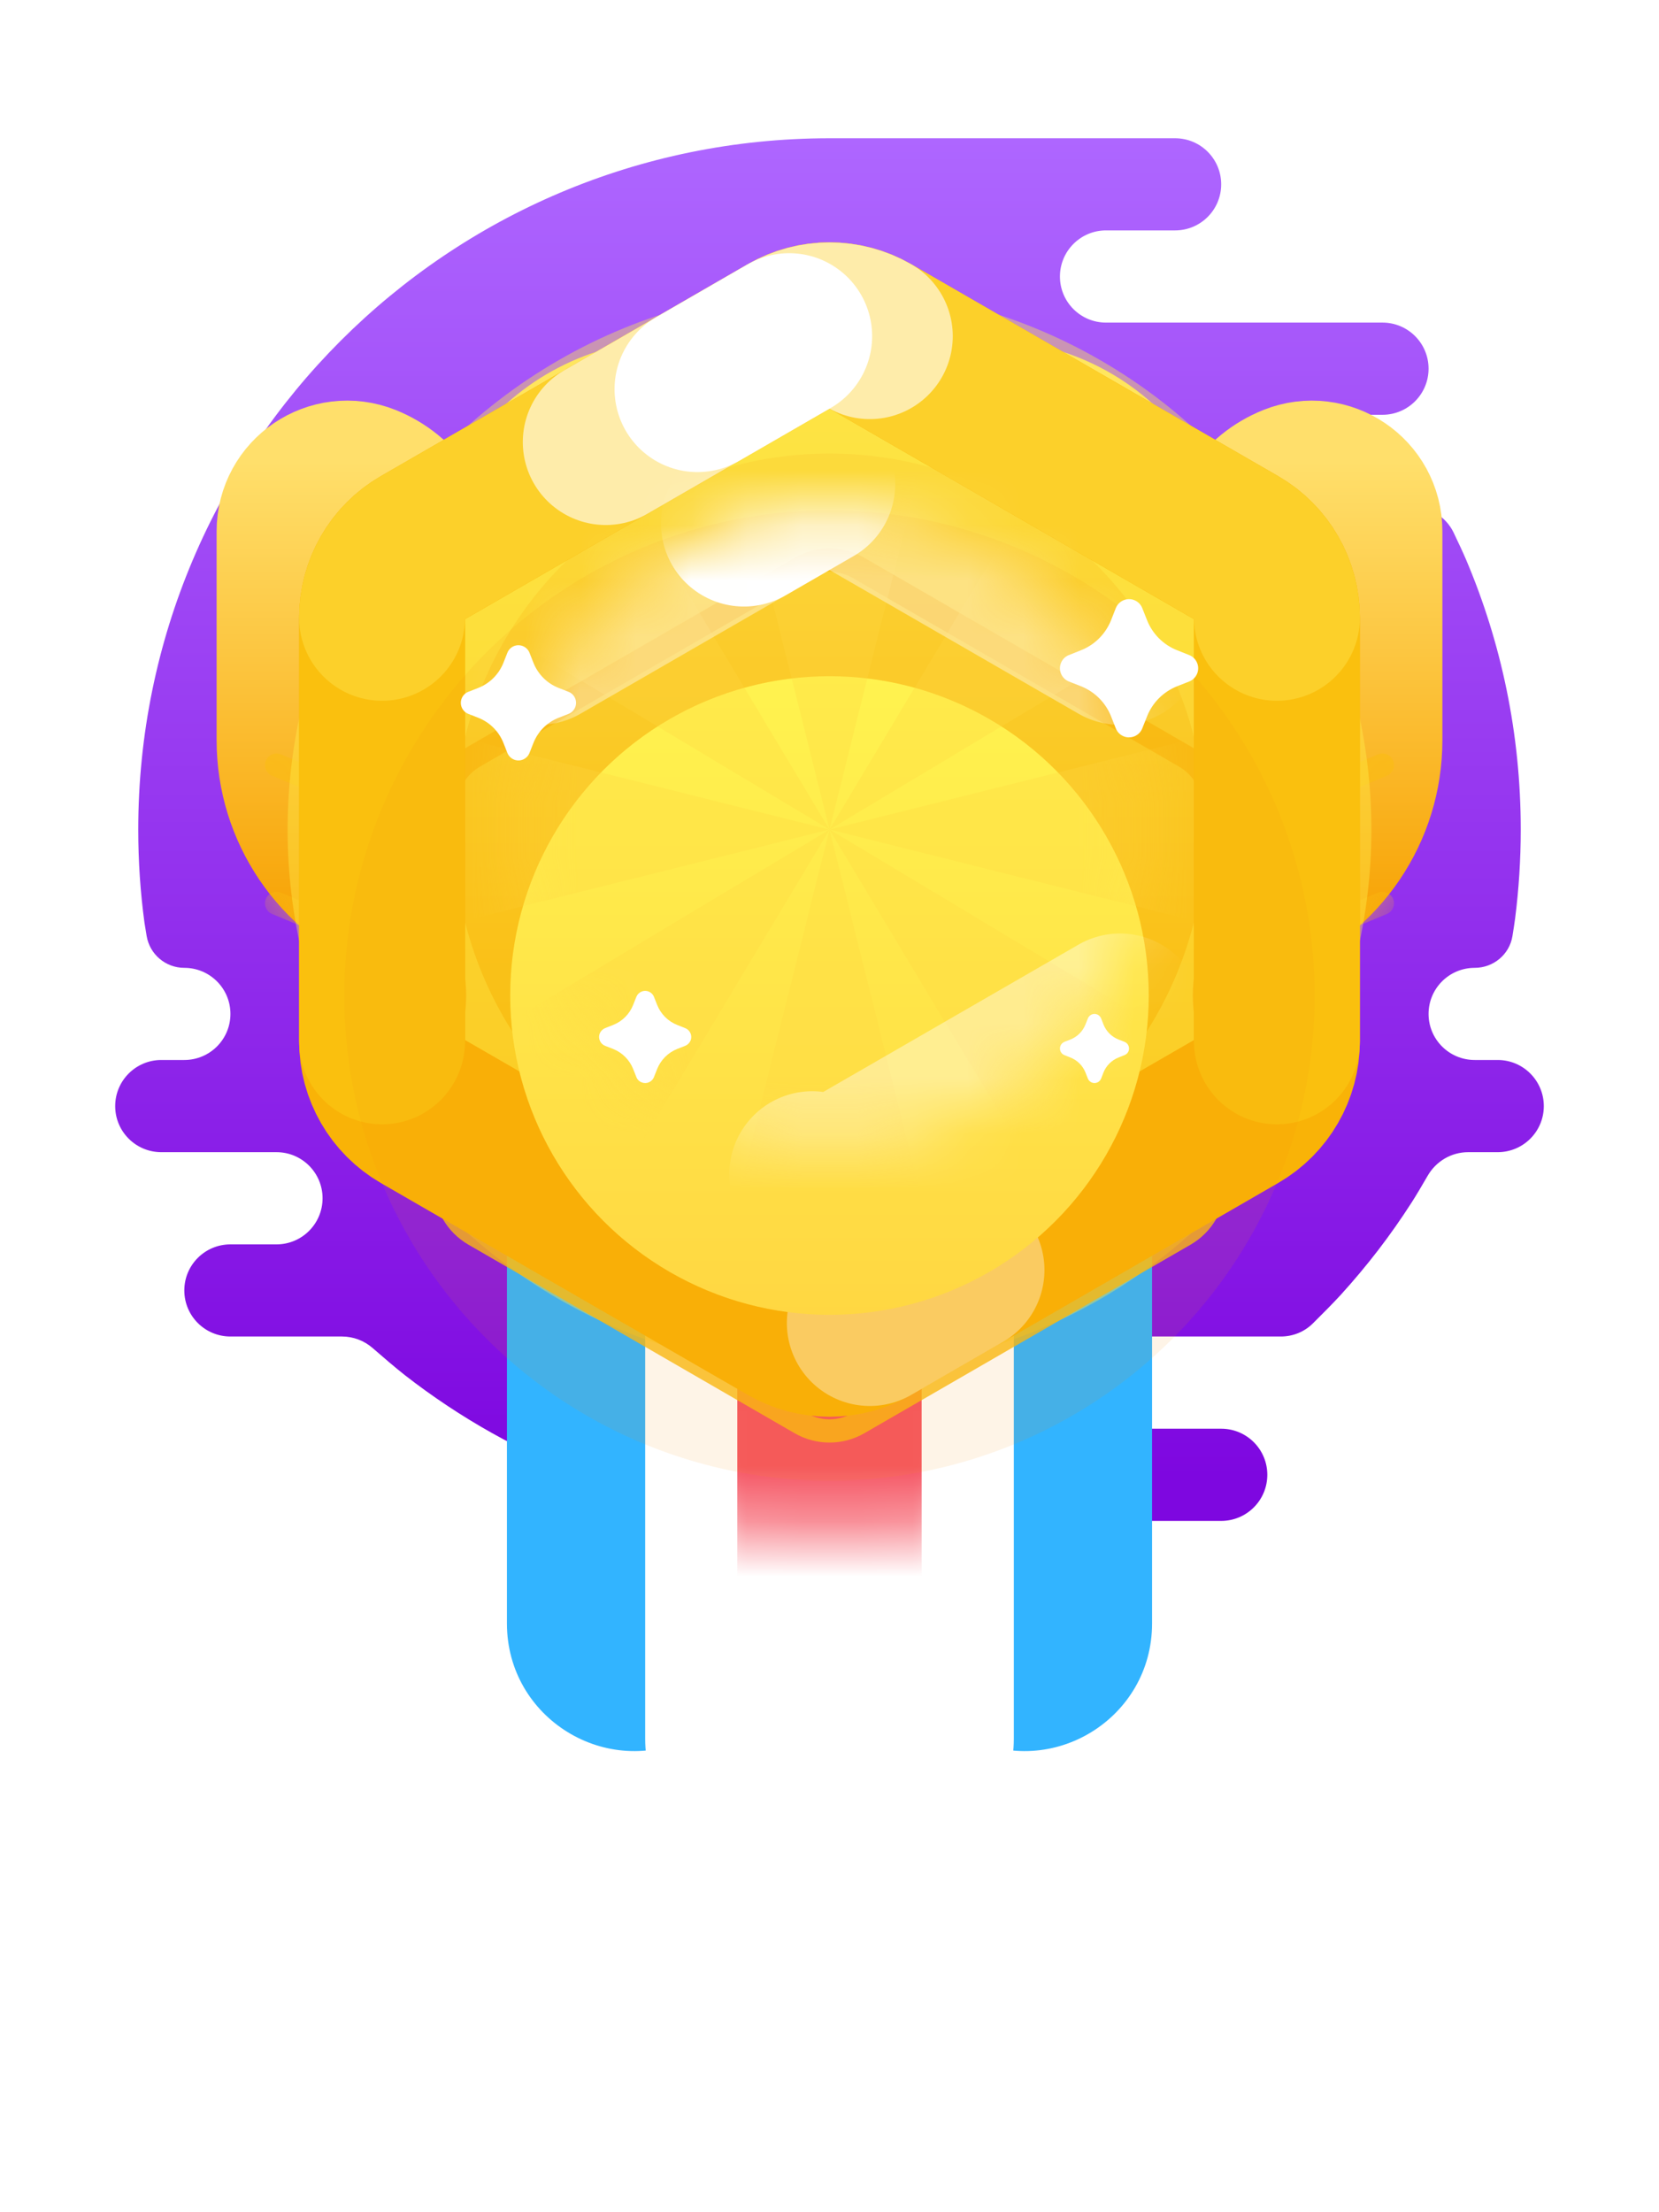 <svg width="30" height="40" viewBox="0 0 30 40" fill="none" xmlns="http://www.w3.org/2000/svg">
<path fill-rule="evenodd" clip-rule="evenodd" d="M22.083 25.833C22.544 25.833 22.917 26.206 22.917 26.666C22.917 27.127 22.544 27.5 22.083 27.5H14.583C14.534 27.5 14.486 27.495 14.44 27.487C11.763 27.369 9.304 26.409 7.323 24.866C7.162 24.74 6.919 24.532 6.739 24.375C6.586 24.241 6.389 24.166 6.185 24.166H4.167C3.706 24.166 3.333 23.793 3.333 23.333C3.333 22.873 3.706 22.5 4.167 22.5H5C5.46 22.5 5.833 22.127 5.833 21.666C5.833 21.206 5.46 20.833 5 20.833H2.917C2.456 20.833 2.083 20.46 2.083 20C2.083 19.54 2.456 19.166 2.917 19.166H3.333C3.794 19.166 4.167 18.793 4.167 18.333C4.167 17.873 3.794 17.5 3.333 17.5C2.996 17.5 2.708 17.257 2.652 16.925C2.632 16.804 2.616 16.707 2.613 16.687C2.538 16.135 2.5 15.572 2.5 15C2.5 8.096 8.096 2.5 15 2.5C17.083 2.5 19.167 2.5 21.25 2.5C21.71 2.5 22.083 2.873 22.083 3.333C22.083 3.793 21.71 4.166 21.25 4.166H20C19.54 4.166 19.167 4.54 19.167 5C19.167 5.46 19.54 5.833 20 5.833H25C25.46 5.833 25.833 6.206 25.833 6.666C25.833 7.126 25.461 7.499 25.001 7.5H23.75C23.29 7.5 22.917 7.873 22.917 8.333C22.917 8.793 23.29 9.166 23.75 9.166H25.544C25.859 9.166 26.148 9.344 26.285 9.628C26.367 9.799 26.453 9.983 26.51 10.116C27.147 11.616 27.5 13.267 27.5 15C27.5 15.544 27.465 16.081 27.398 16.607C27.386 16.695 27.369 16.809 27.35 16.925C27.296 17.259 27.005 17.5 26.667 17.5C26.206 17.5 25.833 17.873 25.833 18.333C25.833 18.793 26.206 19.166 26.667 19.166H27.083C27.544 19.166 27.917 19.54 27.917 20C27.917 20.46 27.544 20.833 27.083 20.833H26.548C26.246 20.833 25.968 20.997 25.817 21.259C25.718 21.43 25.609 21.615 25.528 21.741C25.338 22.037 25.136 22.325 24.922 22.604C24.707 22.883 24.481 23.153 24.244 23.414C24.114 23.556 23.904 23.768 23.739 23.931C23.585 24.083 23.378 24.166 23.161 24.166H20.833C20.373 24.166 20 24.54 20 25C20 25.457 20.368 25.828 20.824 25.833L22.083 25.833Z" fill="url(#paint0_linear_503_14056)"/>
<g opacity="0.1">
<path fill-rule="evenodd" clip-rule="evenodd" d="M10.479 7.17C13.276 5.555 16.723 5.555 19.52 7.17C22.317 8.785 24.04 11.77 24.04 15C24.04 18.23 22.317 21.215 19.52 22.83C16.723 24.445 13.276 24.445 10.479 22.83C7.682 21.215 5.958 18.23 5.958 15C5.958 11.77 7.682 8.785 10.479 7.17Z" fill="#7705A4" style="mix-blend-mode:multiply"/>
</g>
<g filter="url(#filter0_d_503_14056)">
<path fill-rule="evenodd" clip-rule="evenodd" d="M9.167 13.75H15.833V23.356C15.833 25.069 14.031 26.182 12.5 25.416C10.969 26.182 9.167 25.069 9.167 23.356V13.75Z" fill="#32B4FF"/>
</g>
<g filter="url(#filter1_d_503_14056)">
<path fill-rule="evenodd" clip-rule="evenodd" d="M14.167 13.75H20.833V23.356C20.833 25.069 19.031 26.182 17.5 25.416C15.969 26.182 14.167 25.069 14.167 23.356V13.75Z" fill="#32B4FF"/>
</g>
<g filter="url(#filter2_d_503_14056)">
<path fill-rule="evenodd" clip-rule="evenodd" d="M11.667 15.834H18.333V25.44C18.333 27.152 16.531 28.266 15 27.5C13.469 28.266 11.667 27.152 11.667 25.44V15.834Z" fill="white"/>
</g>
<mask id="mask0_503_14056" style="mask-type:luminance" maskUnits="userSpaceOnUse" x="11" y="15" width="8" height="13">
<path fill-rule="evenodd" clip-rule="evenodd" d="M11.667 15.834H18.333V25.44C18.333 27.152 16.531 28.266 15 27.5C13.469 28.266 11.667 27.152 11.667 25.44V15.834Z" fill="white"/>
</mask>
<g mask="url(#mask0_503_14056)">
<rect x="13.333" y="15.834" width="3.333" height="13.333" fill="#F55462"/>
</g>
<path style="mix-blend-mode:multiply" opacity="0.2" fill-rule="evenodd" clip-rule="evenodd" d="M10.85 8.646C13.418 7.163 16.582 7.163 19.15 8.646C21.718 10.128 23.299 12.868 23.299 15.833C23.299 18.798 21.718 21.538 19.15 23.021C16.582 24.503 13.418 24.503 10.85 23.021C8.282 21.538 6.701 18.798 6.701 15.833C6.701 12.868 8.282 10.128 10.85 8.646Z" fill="#7705A4"/>
<path fill-rule="evenodd" clip-rule="evenodd" d="M22.5 10.139C22.5 9.552 22.857 9.024 23.402 8.806C23.968 8.58 24.583 8.996 24.583 9.606V13.386C24.583 14.612 23.837 15.716 22.698 16.171L22.5 16.25V10.139Z" fill="url(#paint1_linear_503_14056)" stroke="url(#paint2_linear_503_14056)" stroke-width="3" stroke-linecap="round" stroke-linejoin="round"/>
<mask id="mask1_503_14056" style="mask-type:luminance" maskUnits="userSpaceOnUse" x="21" y="7" width="6" height="11">
<path fill-rule="evenodd" clip-rule="evenodd" d="M22.5 10.139C22.5 9.552 22.857 9.024 23.402 8.806C23.968 8.58 24.583 8.996 24.583 9.606V13.386C24.583 14.612 23.837 15.716 22.698 16.171L22.5 16.25V10.139Z" fill="white" stroke="white" stroke-width="3" stroke-linecap="round" stroke-linejoin="round"/>
</mask>
<g mask="url(#mask1_503_14056)">
<g style="mix-blend-mode:multiply" opacity="0.6" filter="url(#filter3_i_503_14056)">
<path d="M22.708 12.014L25.08 11.026C25.186 10.982 25.236 10.86 25.192 10.754C25.148 10.647 25.026 10.597 24.92 10.641L22.42 11.683C22.342 11.715 22.708 12.014 22.708 12.014Z" fill="#FABC10"/>
</g>
<g style="mix-blend-mode:multiply" opacity="0.6" filter="url(#filter4_i_503_14056)">
<path d="M22.708 14.514L25.08 13.526C25.186 13.481 25.236 13.36 25.192 13.253C25.148 13.147 25.026 13.097 24.92 13.141L22.42 14.183C22.342 14.215 22.708 14.514 22.708 14.514Z" fill="#FABC10"/>
</g>
<g opacity="0.04">
<path fill-rule="evenodd" clip-rule="evenodd" d="M19.52 7.17C16.723 5.555 13.276 5.555 10.479 7.17C7.682 8.785 5.958 11.77 5.958 15C5.958 18.23 7.682 21.215 10.479 22.83C13.276 24.445 16.723 24.445 19.52 22.83C22.317 21.215 24.04 18.23 24.04 15C24.04 11.77 22.317 8.785 19.52 7.17Z" fill="#7705A4" style="mix-blend-mode:multiply"/>
</g>
</g>
<path fill-rule="evenodd" clip-rule="evenodd" d="M7.5 10.139C7.5 9.552 7.143 9.024 6.598 8.806C6.032 8.58 5.417 8.996 5.417 9.606V13.386C5.417 14.612 6.164 15.716 7.303 16.171L7.5 16.25V10.139Z" fill="url(#paint3_linear_503_14056)" stroke="url(#paint4_linear_503_14056)" stroke-width="3" stroke-linecap="round" stroke-linejoin="round"/>
<mask id="mask2_503_14056" style="mask-type:luminance" maskUnits="userSpaceOnUse" x="3" y="7" width="6" height="11">
<path fill-rule="evenodd" clip-rule="evenodd" d="M7.5 10.139C7.5 9.552 7.143 9.024 6.598 8.806C6.032 8.58 5.417 8.996 5.417 9.606V13.386C5.417 14.612 6.164 15.716 7.303 16.171L7.5 16.25V10.139Z" fill="white" stroke="white" stroke-width="3" stroke-linecap="round" stroke-linejoin="round"/>
</mask>
<g mask="url(#mask2_503_14056)">
<g style="mix-blend-mode:multiply" opacity="0.6" filter="url(#filter5_i_503_14056)">
<path d="M7.292 12.014L4.92 11.026C4.814 10.982 4.763 10.86 4.808 10.754C4.852 10.647 4.974 10.597 5.08 10.641L7.58 11.683C7.658 11.715 7.292 12.014 7.292 12.014Z" fill="#FABC10"/>
</g>
<g style="mix-blend-mode:multiply" opacity="0.6" filter="url(#filter6_i_503_14056)">
<path d="M7.292 14.514L4.92 13.526C4.814 13.481 4.763 13.36 4.808 13.253C4.852 13.147 4.974 13.097 5.08 13.141L7.58 14.183C7.658 14.215 7.292 14.514 7.292 14.514Z" fill="#FABC10"/>
</g>
<g opacity="0.04">
<path fill-rule="evenodd" clip-rule="evenodd" d="M10.479 7.17C13.276 5.555 16.723 5.555 19.52 7.17C22.317 8.785 24.04 11.77 24.04 15C24.04 18.23 22.317 21.215 19.52 22.83C16.723 24.445 13.276 24.445 10.479 22.83C7.682 21.215 5.958 18.23 5.958 15C5.958 11.77 7.682 8.785 10.479 7.17Z" fill="#7705A4" style="mix-blend-mode:multiply"/>
</g>
</g>
<path fill-rule="evenodd" clip-rule="evenodd" d="M20.833 10.644C20.833 8.651 18.926 7.212 17.009 7.76L15 8.334L12.991 7.76C11.074 7.212 9.167 8.651 9.167 10.644V10.75C9.167 12.407 10.51 13.75 12.167 13.75H17.833C19.49 13.75 20.833 12.407 20.833 10.75V10.644Z" fill="url(#paint5_linear_503_14056)" stroke="url(#paint6_linear_503_14056)" stroke-width="3" stroke-linecap="round" stroke-linejoin="round"/>
<path fill-rule="evenodd" clip-rule="evenodd" d="M10.85 7.813C13.418 6.33 16.582 6.33 19.15 7.813C21.718 9.295 23.299 12.035 23.299 15C23.299 17.965 21.718 20.705 19.15 22.188C16.582 23.67 13.418 23.67 10.85 22.188C8.282 20.705 6.701 17.965 6.701 15C6.701 12.035 8.282 9.295 10.85 7.813Z" fill="url(#paint7_linear_503_14056)" stroke="#FFF04D" stroke-opacity="0.4" stroke-width="3"/>
<g style="mix-blend-mode:multiply" opacity="0.8" filter="url(#filter7_i_503_14056)">
<path fill-rule="evenodd" clip-rule="evenodd" d="M21.53 10.495L15.632 7.087C15.241 6.86 14.759 6.86 14.368 7.087L8.47 10.495C8.079 10.722 7.839 11.139 7.839 11.591V14.13C7.609 14.687 7.609 15.313 7.839 15.869V18.409C7.839 18.861 8.079 19.279 8.47 19.505L14.368 22.914C14.759 23.14 15.241 23.14 15.632 22.914L21.53 19.505C21.921 19.279 22.162 18.861 22.162 18.409V15.87C22.391 15.313 22.391 14.686 22.162 14.13V11.591C22.162 11.139 21.921 10.722 21.53 10.495ZM8.26 15.87V18.41C8.26 18.711 8.42 18.989 8.681 19.14L14.579 22.549C14.839 22.7 15.161 22.7 15.421 22.549L21.319 19.14C21.58 18.989 21.74 18.711 21.74 18.41V15.869C21.511 15.313 21.511 14.687 21.74 14.13V11.591C21.74 11.29 21.58 11.012 21.319 10.861L15.421 7.452C15.161 7.301 14.839 7.301 14.579 7.452L8.681 10.861C8.42 11.012 8.26 11.29 8.26 11.591V14.13C8.489 14.686 8.489 15.313 8.26 15.87Z" fill="#FABC10"/>
</g>
<path d="M15.729 6.078C15.278 5.818 14.722 5.818 14.271 6.078L7.638 9.908C7.187 10.168 6.909 10.65 6.909 11.171L6.909 18.829C6.909 19.35 7.187 19.832 7.638 20.092L14.271 23.922C14.722 24.182 15.278 24.182 15.729 23.922L22.362 20.092C22.813 19.832 23.091 19.35 23.091 18.829V11.171C23.091 10.65 22.813 10.168 22.362 9.908L15.729 6.078Z" stroke="#F9B307" stroke-width="3"/>
<path opacity="0.4" d="M15.729 23.922C16.509 23.471 17.062 23.152 17.387 22.964" stroke="white" stroke-width="3" stroke-linecap="round"/>
<path d="M23.091 18.829V11.171C23.091 10.649 22.813 10.168 22.362 9.908L15.729 6.078C15.278 5.818 14.722 5.818 14.271 6.078L7.638 9.908C7.187 10.168 6.909 10.649 6.909 11.171L6.909 18.829" stroke="#FAC00E" stroke-width="3" stroke-linecap="round"/>
<path opacity="0.6" d="M23.091 11.171C23.091 10.649 22.813 10.168 22.362 9.908L15.729 6.078C15.278 5.818 14.722 5.818 14.271 6.078L7.638 9.908C7.187 10.168 6.909 10.649 6.909 11.171" stroke="#FDDB3D" stroke-width="3" stroke-linecap="round"/>
<path opacity="0.6" d="M15.729 6.078C15.278 5.818 14.722 5.818 14.271 6.078C14.271 6.078 12.06 7.355 10.954 7.993" stroke="white" stroke-width="3" stroke-linecap="round"/>
<path d="M14.271 6.078C14.271 6.078 13.101 6.754 12.613 7.036" stroke="white" stroke-width="3" stroke-linecap="round"/>
<g filter="url(#filter8_d_503_14056)">
<path fill-rule="evenodd" clip-rule="evenodd" d="M12.113 10C13.9 8.969 16.1 8.969 17.887 10C19.673 11.031 20.773 12.938 20.773 15C20.773 17.063 19.673 18.969 17.887 20C16.1 21.032 13.9 21.032 12.113 20C10.327 18.969 9.226 17.063 9.226 15C9.226 12.938 10.327 11.031 12.113 10Z" fill="url(#paint8_linear_503_14056)"/>
<path d="M18.637 8.701C16.386 7.402 13.614 7.402 11.363 8.701C9.113 10 7.726 12.402 7.726 15C7.726 17.599 9.113 20 11.363 21.299C13.614 22.599 16.386 22.599 18.637 21.299C20.887 20 22.273 17.599 22.273 15C22.273 12.402 20.887 10 18.637 8.701Z" stroke="#F5900D" stroke-opacity="0.1" stroke-width="3" style="mix-blend-mode:multiply"/>
</g>
<mask id="mask3_503_14056" style="mask-type:luminance" maskUnits="userSpaceOnUse" x="9" y="9" width="12" height="12">
<path fill-rule="evenodd" clip-rule="evenodd" d="M12.113 10C13.9 8.969 16.1 8.969 17.887 10C19.673 11.031 20.773 12.938 20.773 15C20.773 17.063 19.673 18.969 17.887 20C16.1 21.032 13.9 21.032 12.113 20C10.327 18.969 9.226 17.063 9.226 15C9.226 12.938 10.327 11.031 12.113 10Z" fill="white"/>
</mask>
<g mask="url(#mask3_503_14056)">
<g style="mix-blend-mode:multiply" opacity="0.3">
<path fill-rule="evenodd" clip-rule="evenodd" d="M15 15L16.667 8.334H13.333L15 15L15 15L11.464 9.108L9.107 11.465L15 15L15 15L8.333 13.334V16.667L15 15L15 15.001L9.107 18.536L11.464 20.893L15 15.001L13.333 21.666H16.667L15 15L15 15.001L18.535 20.892L20.893 18.535L15.002 15.001L21.667 16.667V13.334L15.001 15L15 15L20.893 11.465L18.535 9.108L15 15L15 15ZM15 15L15 15L15 15L15 15L15 15ZM15 15L15 15L15 15L15 15L15 15Z" fill="#FFD640"/>
</g>
<path opacity="0.4" d="M20.253 11.606L15.312 8.754C15.119 8.643 14.881 8.643 14.688 8.754C14.107 9.09 13.695 9.327 13.453 9.467C12.948 9.758 12.536 9.996 12.217 10.18C11.668 10.497 10.845 10.973 9.747 11.606" stroke="white" stroke-width="3" stroke-linecap="round"/>
<path opacity="0.4" d="M20.253 18.379L15.312 21.231C15.119 21.343 14.881 21.343 14.688 21.231" stroke="white" stroke-width="3" stroke-linecap="round"/>
<path d="M14.688 8.754C14.107 9.089 13.695 9.327 13.453 9.467" stroke="white" stroke-width="3" stroke-linecap="round"/>
</g>
<g filter="url(#filter9_d_503_14056)">
<path fill-rule="evenodd" clip-rule="evenodd" d="M19.546 12.408L19.33 12.323C19.198 12.271 19.133 12.121 19.185 11.989C19.211 11.922 19.263 11.87 19.33 11.844L19.546 11.758C19.796 11.66 19.993 11.462 20.092 11.213L20.177 10.996C20.229 10.864 20.379 10.799 20.511 10.851C20.578 10.877 20.63 10.93 20.656 10.996L20.742 11.213C20.84 11.462 21.038 11.66 21.287 11.758L21.503 11.844C21.636 11.896 21.701 12.045 21.649 12.178C21.622 12.244 21.57 12.297 21.503 12.323L21.287 12.408C21.038 12.507 20.84 12.704 20.742 12.954L20.656 13.17C20.604 13.302 20.454 13.367 20.322 13.315C20.256 13.289 20.203 13.236 20.177 13.17L20.092 12.954C19.993 12.704 19.796 12.507 19.546 12.408Z" fill="white"/>
</g>
<g filter="url(#filter10_d_503_14056)">
<path fill-rule="evenodd" clip-rule="evenodd" d="M11.086 18.966L10.942 18.91C10.854 18.875 10.811 18.775 10.845 18.687C10.863 18.643 10.898 18.608 10.942 18.59L11.086 18.533C11.253 18.468 11.384 18.336 11.45 18.169L11.507 18.025C11.542 17.937 11.641 17.894 11.73 17.928C11.774 17.946 11.809 17.981 11.826 18.025L11.883 18.169C11.949 18.336 12.081 18.468 12.247 18.533L12.391 18.59C12.479 18.625 12.523 18.725 12.488 18.813C12.47 18.857 12.435 18.892 12.391 18.91L12.247 18.966C12.081 19.032 11.949 19.164 11.883 19.33L11.826 19.474C11.792 19.563 11.692 19.606 11.604 19.571C11.559 19.554 11.524 19.519 11.507 19.474L11.45 19.33C11.384 19.164 11.253 19.032 11.086 18.966Z" fill="white"/>
</g>
<g filter="url(#filter11_d_503_14056)">
<path fill-rule="evenodd" clip-rule="evenodd" d="M8.65 12.979L8.469 12.908C8.359 12.865 8.305 12.74 8.348 12.63C8.37 12.574 8.414 12.53 8.469 12.509L8.65 12.438C8.858 12.356 9.022 12.191 9.104 11.983L9.175 11.803C9.219 11.692 9.343 11.638 9.454 11.682C9.509 11.704 9.553 11.747 9.575 11.803L9.646 11.983C9.728 12.191 9.892 12.356 10.1 12.438L10.281 12.509C10.391 12.552 10.445 12.677 10.402 12.787C10.38 12.842 10.336 12.886 10.281 12.908L10.1 12.979C9.892 13.061 9.728 13.226 9.646 13.434L9.575 13.614C9.531 13.724 9.407 13.779 9.296 13.735C9.241 13.713 9.197 13.669 9.175 13.614L9.104 13.434C9.022 13.226 8.858 13.061 8.65 12.979Z" fill="white"/>
</g>
<g filter="url(#filter12_d_503_14056)">
<path fill-rule="evenodd" clip-rule="evenodd" d="M19.356 19.121L19.248 19.078C19.182 19.052 19.15 18.977 19.176 18.911C19.189 18.878 19.215 18.852 19.248 18.838L19.356 18.796C19.481 18.747 19.58 18.648 19.629 18.523L19.672 18.415C19.698 18.349 19.773 18.316 19.839 18.342C19.872 18.355 19.898 18.382 19.912 18.415L19.954 18.523C20.003 18.648 20.102 18.747 20.227 18.796L20.335 18.838C20.401 18.864 20.434 18.939 20.408 19.006C20.395 19.039 20.368 19.065 20.335 19.078L20.227 19.121C20.102 19.17 20.003 19.269 19.954 19.393L19.912 19.502C19.885 19.568 19.811 19.6 19.744 19.574C19.711 19.561 19.685 19.535 19.672 19.502L19.629 19.393C19.58 19.269 19.481 19.17 19.356 19.121Z" fill="white"/>
</g>
<defs>
<filter id="filter0_d_503_14056" x="3.167" y="13.75" width="18.667" height="23.913" filterUnits="userSpaceOnUse" color-interpolation-filters="sRGB">
<feFlood flood-opacity="0" result="BackgroundImageFix"/>
<feColorMatrix in="SourceAlpha" type="matrix" values="0 0 0 0 0 0 0 0 0 0 0 0 0 0 0 0 0 0 127 0" result="hardAlpha"/>
<feOffset dy="6"/>
<feGaussianBlur stdDeviation="3"/>
<feColorMatrix type="matrix" values="0 0 0 0 0.31 0 0 0 0 0.247 0 0 0 0 0.867 0 0 0 0.2 0"/>
<feBlend mode="darken" in2="BackgroundImageFix" result="effect1_dropShadow_503_14056"/>
<feBlend mode="normal" in="SourceGraphic" in2="effect1_dropShadow_503_14056" result="shape"/>
</filter>
<filter id="filter1_d_503_14056" x="8.167" y="13.75" width="18.667" height="23.913" filterUnits="userSpaceOnUse" color-interpolation-filters="sRGB">
<feFlood flood-opacity="0" result="BackgroundImageFix"/>
<feColorMatrix in="SourceAlpha" type="matrix" values="0 0 0 0 0 0 0 0 0 0 0 0 0 0 0 0 0 0 127 0" result="hardAlpha"/>
<feOffset dy="6"/>
<feGaussianBlur stdDeviation="3"/>
<feColorMatrix type="matrix" values="0 0 0 0 0.31 0 0 0 0 0.247 0 0 0 0 0.867 0 0 0 0.2 0"/>
<feBlend mode="darken" in2="BackgroundImageFix" result="effect1_dropShadow_503_14056"/>
<feBlend mode="normal" in="SourceGraphic" in2="effect1_dropShadow_503_14056" result="shape"/>
</filter>
<filter id="filter2_d_503_14056" x="5.667" y="15.834" width="18.667" height="23.913" filterUnits="userSpaceOnUse" color-interpolation-filters="sRGB">
<feFlood flood-opacity="0" result="BackgroundImageFix"/>
<feColorMatrix in="SourceAlpha" type="matrix" values="0 0 0 0 0 0 0 0 0 0 0 0 0 0 0 0 0 0 127 0" result="hardAlpha"/>
<feOffset dy="6"/>
<feGaussianBlur stdDeviation="3"/>
<feColorMatrix type="matrix" values="0 0 0 0 0.31 0 0 0 0 0.247 0 0 0 0 0.867 0 0 0 0.2 0"/>
<feBlend mode="darken" in2="BackgroundImageFix" result="effect1_dropShadow_503_14056"/>
<feBlend mode="normal" in="SourceGraphic" in2="effect1_dropShadow_503_14056" result="shape"/>
</filter>
<filter id="filter3_i_503_14056" x="22.409" y="10.625" width="2.799" height="4.389" filterUnits="userSpaceOnUse" color-interpolation-filters="sRGB">
<feFlood flood-opacity="0" result="BackgroundImageFix"/>
<feBlend mode="normal" in="SourceGraphic" in2="BackgroundImageFix" result="shape"/>
<feColorMatrix in="SourceAlpha" type="matrix" values="0 0 0 0 0 0 0 0 0 0 0 0 0 0 0 0 0 0 127 0" result="hardAlpha"/>
<feOffset dy="3"/>
<feGaussianBlur stdDeviation="1.5"/>
<feComposite in2="hardAlpha" operator="arithmetic" k2="-1" k3="1"/>
<feColorMatrix type="matrix" values="0 0 0 0 0.976 0 0 0 0 0.714 0 0 0 0 0.035 0 0 0 1 0"/>
<feBlend mode="normal" in2="shape" result="effect1_innerShadow_503_14056"/>
</filter>
<filter id="filter4_i_503_14056" x="22.409" y="13.125" width="2.799" height="4.389" filterUnits="userSpaceOnUse" color-interpolation-filters="sRGB">
<feFlood flood-opacity="0" result="BackgroundImageFix"/>
<feBlend mode="normal" in="SourceGraphic" in2="BackgroundImageFix" result="shape"/>
<feColorMatrix in="SourceAlpha" type="matrix" values="0 0 0 0 0 0 0 0 0 0 0 0 0 0 0 0 0 0 127 0" result="hardAlpha"/>
<feOffset dy="3"/>
<feGaussianBlur stdDeviation="1.5"/>
<feComposite in2="hardAlpha" operator="arithmetic" k2="-1" k3="1"/>
<feColorMatrix type="matrix" values="0 0 0 0 0.976 0 0 0 0 0.714 0 0 0 0 0.035 0 0 0 1 0"/>
<feBlend mode="normal" in2="shape" result="effect1_innerShadow_503_14056"/>
</filter>
<filter id="filter5_i_503_14056" x="4.792" y="10.625" width="2.799" height="4.389" filterUnits="userSpaceOnUse" color-interpolation-filters="sRGB">
<feFlood flood-opacity="0" result="BackgroundImageFix"/>
<feBlend mode="normal" in="SourceGraphic" in2="BackgroundImageFix" result="shape"/>
<feColorMatrix in="SourceAlpha" type="matrix" values="0 0 0 0 0 0 0 0 0 0 0 0 0 0 0 0 0 0 127 0" result="hardAlpha"/>
<feOffset dy="3"/>
<feGaussianBlur stdDeviation="1.5"/>
<feComposite in2="hardAlpha" operator="arithmetic" k2="-1" k3="1"/>
<feColorMatrix type="matrix" values="0 0 0 0 0.976 0 0 0 0 0.714 0 0 0 0 0.035 0 0 0 1 0"/>
<feBlend mode="normal" in2="shape" result="effect1_innerShadow_503_14056"/>
</filter>
<filter id="filter6_i_503_14056" x="4.792" y="13.125" width="2.799" height="4.389" filterUnits="userSpaceOnUse" color-interpolation-filters="sRGB">
<feFlood flood-opacity="0" result="BackgroundImageFix"/>
<feBlend mode="normal" in="SourceGraphic" in2="BackgroundImageFix" result="shape"/>
<feColorMatrix in="SourceAlpha" type="matrix" values="0 0 0 0 0 0 0 0 0 0 0 0 0 0 0 0 0 0 127 0" result="hardAlpha"/>
<feOffset dy="3"/>
<feGaussianBlur stdDeviation="1.5"/>
<feComposite in2="hardAlpha" operator="arithmetic" k2="-1" k3="1"/>
<feColorMatrix type="matrix" values="0 0 0 0 0.976 0 0 0 0 0.714 0 0 0 0 0.035 0 0 0 1 0"/>
<feBlend mode="normal" in2="shape" result="effect1_innerShadow_503_14056"/>
</filter>
<filter id="filter7_i_503_14056" x="7.666" y="6.917" width="14.667" height="19.167" filterUnits="userSpaceOnUse" color-interpolation-filters="sRGB">
<feFlood flood-opacity="0" result="BackgroundImageFix"/>
<feBlend mode="normal" in="SourceGraphic" in2="BackgroundImageFix" result="shape"/>
<feColorMatrix in="SourceAlpha" type="matrix" values="0 0 0 0 0 0 0 0 0 0 0 0 0 0 0 0 0 0 127 0" result="hardAlpha"/>
<feOffset dy="3"/>
<feGaussianBlur stdDeviation="1.5"/>
<feComposite in2="hardAlpha" operator="arithmetic" k2="-1" k3="1"/>
<feColorMatrix type="matrix" values="0 0 0 0 0.976 0 0 0 0 0.714 0 0 0 0 0.035 0 0 0 1 0"/>
<feBlend mode="normal" in2="shape" result="effect1_innerShadow_503_14056"/>
</filter>
<filter id="filter8_d_503_14056" x="0.226" y="3.227" width="29.547" height="29.547" filterUnits="userSpaceOnUse" color-interpolation-filters="sRGB">
<feFlood flood-opacity="0" result="BackgroundImageFix"/>
<feColorMatrix in="SourceAlpha" type="matrix" values="0 0 0 0 0 0 0 0 0 0 0 0 0 0 0 0 0 0 127 0" result="hardAlpha"/>
<feOffset dy="3"/>
<feGaussianBlur stdDeviation="3"/>
<feColorMatrix type="matrix" values="0 0 0 0 0.928 0 0 0 0 0.666 0 0 0 0 0.054 0 0 0 0.4 0"/>
<feBlend mode="normal" in2="BackgroundImageFix" result="effect1_dropShadow_503_14056"/>
<feBlend mode="normal" in="SourceGraphic" in2="effect1_dropShadow_503_14056" result="shape"/>
</filter>
<filter id="filter9_d_503_14056" x="13.167" y="4.833" width="14.5" height="14.5" filterUnits="userSpaceOnUse" color-interpolation-filters="sRGB">
<feFlood flood-opacity="0" result="BackgroundImageFix"/>
<feColorMatrix in="SourceAlpha" type="matrix" values="0 0 0 0 0 0 0 0 0 0 0 0 0 0 0 0 0 0 127 0" result="hardAlpha"/>
<feOffset/>
<feGaussianBlur stdDeviation="3"/>
<feColorMatrix type="matrix" values="0 0 0 0 1 0 0 0 0 0.949 0 0 0 0 0.306 0 0 0 1 0"/>
<feBlend mode="normal" in2="BackgroundImageFix" result="effect1_dropShadow_503_14056"/>
<feBlend mode="normal" in="SourceGraphic" in2="effect1_dropShadow_503_14056" result="shape"/>
</filter>
<filter id="filter10_d_503_14056" x="4.833" y="11.916" width="13.667" height="13.667" filterUnits="userSpaceOnUse" color-interpolation-filters="sRGB">
<feFlood flood-opacity="0" result="BackgroundImageFix"/>
<feColorMatrix in="SourceAlpha" type="matrix" values="0 0 0 0 0 0 0 0 0 0 0 0 0 0 0 0 0 0 127 0" result="hardAlpha"/>
<feOffset/>
<feGaussianBlur stdDeviation="3"/>
<feColorMatrix type="matrix" values="0 0 0 0 1 0 0 0 0 0.949 0 0 0 0 0.306 0 0 0 1 0"/>
<feBlend mode="normal" in2="BackgroundImageFix" result="effect1_dropShadow_503_14056"/>
<feBlend mode="normal" in="SourceGraphic" in2="effect1_dropShadow_503_14056" result="shape"/>
</filter>
<filter id="filter11_d_503_14056" x="2.333" y="5.667" width="14.083" height="14.083" filterUnits="userSpaceOnUse" color-interpolation-filters="sRGB">
<feFlood flood-opacity="0" result="BackgroundImageFix"/>
<feColorMatrix in="SourceAlpha" type="matrix" values="0 0 0 0 0 0 0 0 0 0 0 0 0 0 0 0 0 0 127 0" result="hardAlpha"/>
<feOffset/>
<feGaussianBlur stdDeviation="3"/>
<feColorMatrix type="matrix" values="0 0 0 0 1 0 0 0 0 0.949 0 0 0 0 0.306 0 0 0 1 0"/>
<feBlend mode="normal" in2="BackgroundImageFix" result="effect1_dropShadow_503_14056"/>
<feBlend mode="normal" in="SourceGraphic" in2="effect1_dropShadow_503_14056" result="shape"/>
</filter>
<filter id="filter12_d_503_14056" x="13.167" y="12.333" width="13.25" height="13.25" filterUnits="userSpaceOnUse" color-interpolation-filters="sRGB">
<feFlood flood-opacity="0" result="BackgroundImageFix"/>
<feColorMatrix in="SourceAlpha" type="matrix" values="0 0 0 0 0 0 0 0 0 0 0 0 0 0 0 0 0 0 127 0" result="hardAlpha"/>
<feOffset/>
<feGaussianBlur stdDeviation="3"/>
<feColorMatrix type="matrix" values="0 0 0 0 1 0 0 0 0 0.949 0 0 0 0 0.306 0 0 0 1 0"/>
<feBlend mode="normal" in2="BackgroundImageFix" result="effect1_dropShadow_503_14056"/>
<feBlend mode="normal" in="SourceGraphic" in2="effect1_dropShadow_503_14056" result="shape"/>
</filter>
<linearGradient id="paint0_linear_503_14056" x1="2.481" y1="2.5" x2="2.481" y2="26.73" gradientUnits="userSpaceOnUse">
<stop stop-color="#AE66FF"/>
<stop offset="1" stop-color="#7E07E0"/>
</linearGradient>
<linearGradient id="paint1_linear_503_14056" x1="24.583" y1="8.334" x2="24.583" y2="16.25" gradientUnits="userSpaceOnUse">
<stop stop-color="#F7C71A"/>
<stop offset="1" stop-color="#FBAA00"/>
</linearGradient>
<linearGradient id="paint2_linear_503_14056" x1="24.583" y1="8.334" x2="24.583" y2="16.25" gradientUnits="userSpaceOnUse">
<stop stop-color="#FFDF6B"/>
<stop offset="1" stop-color="#F8A60A"/>
</linearGradient>
<linearGradient id="paint3_linear_503_14056" x1="5.417" y1="8.334" x2="5.417" y2="16.25" gradientUnits="userSpaceOnUse">
<stop stop-color="#F7C71A"/>
<stop offset="1" stop-color="#FBAA00"/>
</linearGradient>
<linearGradient id="paint4_linear_503_14056" x1="5.417" y1="8.334" x2="5.417" y2="16.25" gradientUnits="userSpaceOnUse">
<stop stop-color="#FFDF6B"/>
<stop offset="1" stop-color="#F8A60A"/>
</linearGradient>
<linearGradient id="paint5_linear_503_14056" x1="9.167" y1="6.814" x2="9.167" y2="13.75" gradientUnits="userSpaceOnUse">
<stop stop-color="#F7C71A"/>
<stop offset="1" stop-color="#FBAA00"/>
</linearGradient>
<linearGradient id="paint6_linear_503_14056" x1="9.167" y1="6.814" x2="9.167" y2="13.75" gradientUnits="userSpaceOnUse">
<stop stop-color="#FFDF6B"/>
<stop offset="1" stop-color="#F8A60A"/>
</linearGradient>
<linearGradient id="paint7_linear_503_14056" x1="5.417" y1="5.417" x2="5.417" y2="24.584" gradientUnits="userSpaceOnUse">
<stop stop-color="#FDE046"/>
<stop offset="1" stop-color="#F9B800"/>
</linearGradient>
<linearGradient id="paint8_linear_503_14056" x1="8.333" y1="8.334" x2="8.333" y2="21.667" gradientUnits="userSpaceOnUse">
<stop stop-color="#FFF550"/>
<stop offset="1" stop-color="#FFD541"/>
</linearGradient>
</defs>
</svg>
